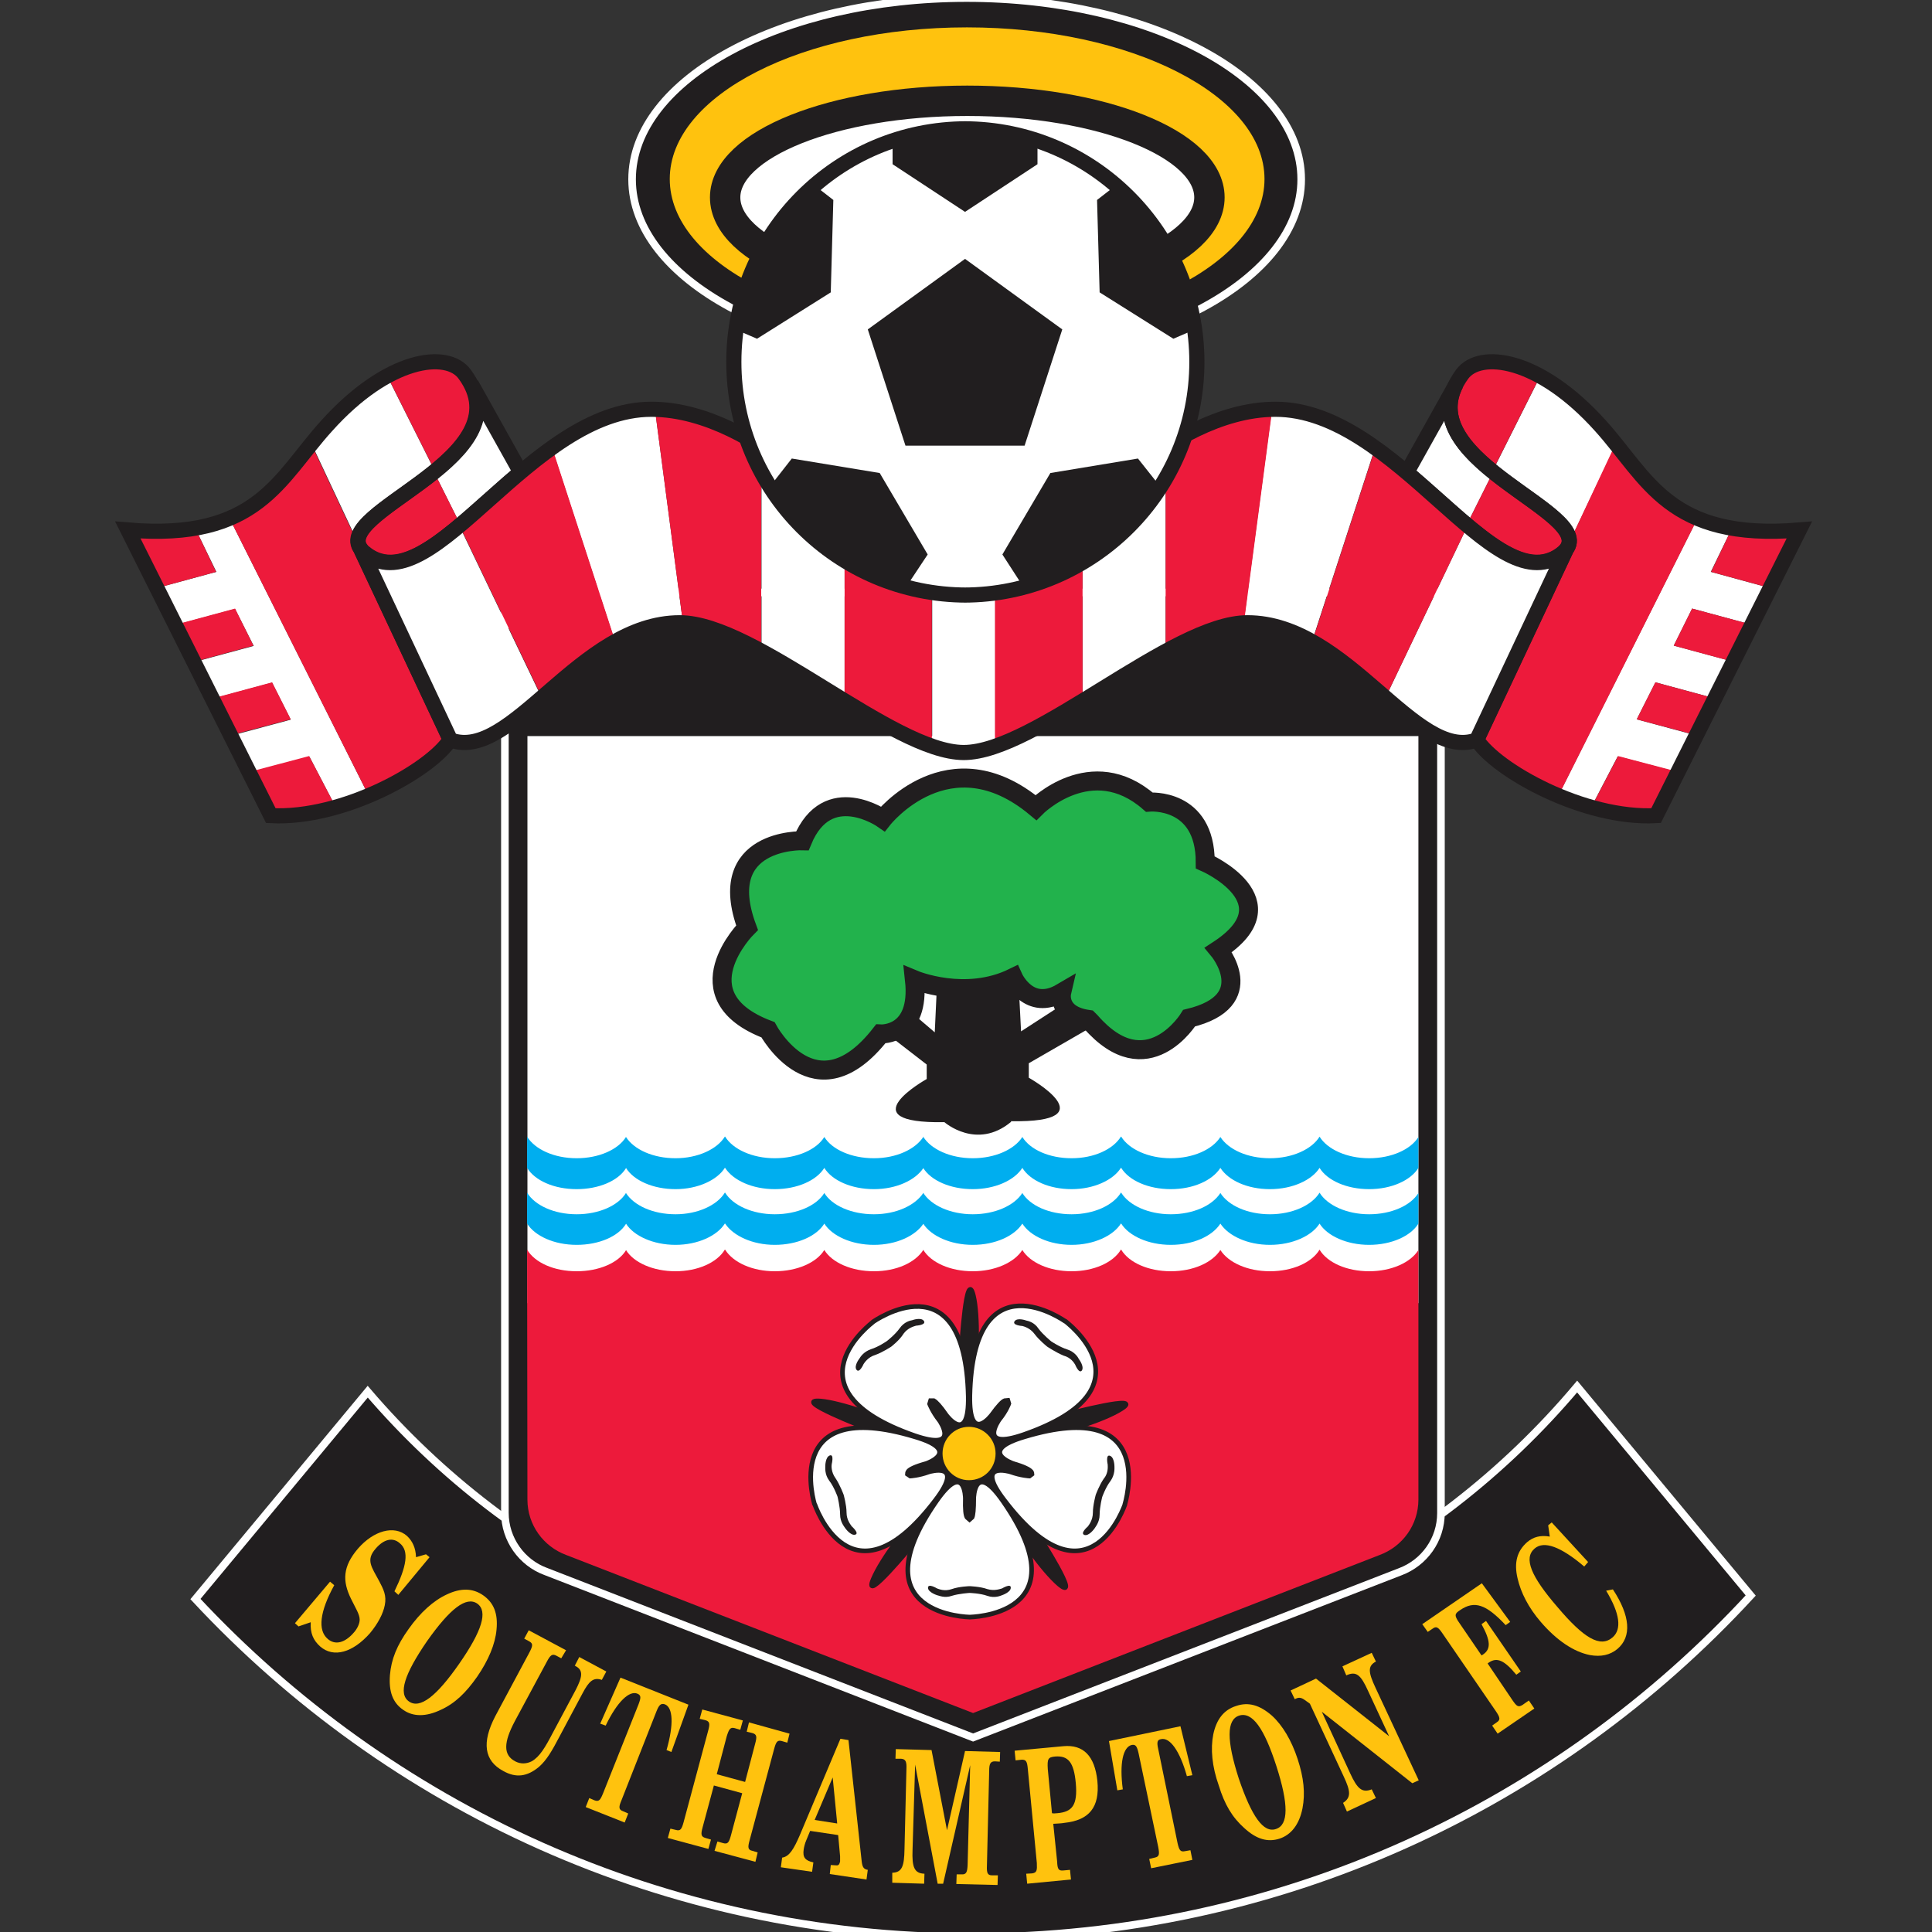 <?xml version="1.0" encoding="utf-8"?>
<!-- Generator: Adobe Illustrator 16.0.0, SVG Export Plug-In . SVG Version: 6.00 Build 0)  -->
<!DOCTYPE svg PUBLIC "-//W3C//DTD SVG 1.1//EN" "http://www.w3.org/Graphics/SVG/1.1/DTD/svg11.dtd">
<svg version="1.1" id="Layer_1" xmlns="http://www.w3.org/2000/svg" xmlns:xlink="http://www.w3.org/1999/xlink" x="0px" y="0px"
	 width="600px" height="600px" viewBox="0 0 600 600" style="enable-background:new 0 0 600 600;" xml:space="preserve">
<rect x="0" y="0" width="600" height="600" fill="#333333" stroke="none"/>
<g>
	<path style="fill:#211E1F;" d="M489.8,430.6c-45.2,53.7-112.8,87.8-188.5,87.8c-74.9,0-141.9-33.4-187.1-86.2l-53.5,64.4
		c60.1,64.5,145.8,105,241,105c95.7,0,181.9-40.9,242-106.1L489.8,430.6"/>
	<path style="fill:none;stroke:#FFFFFF;stroke-width:2.356;" d="M489.8,430.6c-45.2,53.7-112.8,87.8-188.5,87.8
		c-74.9,0-141.9-33.4-187.1-86.2l-53.5,64.4c60.1,64.5,145.8,105,241,105c95.7,0,181.9-40.9,242-106.1L489.8,430.6z"/>
	<path style="fill:#211E1F;" d="M447.5,184.1v285.8c0,8.3-5.2,15.4-12.6,18.2l-132.7,51.5L169.4,488c-7.3-2.7-12.6-9.9-12.6-18.2
		l0-285.8H447.5"/>
	<path style="fill:none;stroke:#FFFFFF;stroke-width:2.356;" d="M447.5,184.1v285.8c0,8.3-5.2,15.4-12.6,18.2l-132.7,51.5L169.4,488
		c-7.3-2.7-12.6-9.9-12.6-18.2l0-285.8H447.5z"/>
	<polyline style="fill:#FFFFFF;" points="163.8,404.7 163.8,228.6 440.5,228.6 440.5,404.7 163.8,404.7 	"/>
	<path style="fill:#ED1A3B;" d="M440.5,388.2c-2.4,3.9-8.4,6.6-15.3,6.6c-7,0-13-2.7-15.4-6.7c-2.4,4-8.4,6.7-15.4,6.7
		c-7,0-12.9-2.7-15.4-6.6c-2.5,3.9-8.4,6.6-15.4,6.6c-7,0-13-2.7-15.4-6.7h-0.1c-2.4,4-8.4,6.7-15.3,6.7c-7,0-12.9-2.7-15.3-6.6
		c-2.5,3.9-8.5,6.6-15.4,6.6c-7,0-13-2.7-15.4-6.7h0.1c-2.5,4-8.4,6.7-15.4,6.7c-7,0-13-2.7-15.4-6.6c-2.4,3.9-8.4,6.6-15.4,6.6
		c-6.9,0-12.9-2.7-15.4-6.7h-0.1c-2.4,4-8.4,6.7-15.3,6.7c-7,0-13-2.7-15.4-6.6v0.1c-2.4,3.9-8.4,6.5-15.3,6.5
		c-7.1,0-13-2.7-15.4-6.7v-0.3l0.1,77.9c0,7.9,5,14.6,12,17.2L302.2,532l126.3-49.1c7-2.6,12-9.3,12-17.2v-77.8L440.5,388.2"/>
	<path style="fill:#00AEEF;" d="M440.5,380c-2.4,3.9-8.4,6.6-15.3,6.6c-7,0-13-2.8-15.4-6.6c-2.4,3.8-8.4,6.6-15.4,6.6
		c-7,0-12.9-2.8-15.4-6.6c-2.5,3.9-8.4,6.6-15.4,6.6c-7,0-13-2.8-15.4-6.6h-0.1c-2.4,3.8-8.4,6.6-15.3,6.6c-7,0-12.9-2.8-15.3-6.6
		c-2.5,3.9-8.5,6.6-15.4,6.6c-7,0-13-2.8-15.4-6.6h0.1c-2.5,3.8-8.4,6.6-15.4,6.6c-7,0-13-2.8-15.4-6.6c-2.4,3.9-8.4,6.6-15.4,6.6
		c-6.9,0-12.9-2.8-15.4-6.6h-0.1c-2.4,3.8-8.4,6.6-15.3,6.6c-7,0-13-2.8-15.4-6.6v0.1c-2.4,3.9-8.4,6.5-15.3,6.5
		c-7.1,0-13-2.8-15.4-6.6v-9.6c2.4,3.9,8.3,6.7,15.4,6.7c6.9,0,12.9-2.7,15.3-6.6c2.5,3.9,8.4,6.6,15.4,6.6c6.9,0,12.9-2.8,15.3-6.7
		h0.1c2.4,3.9,8.4,6.7,15.4,6.7c7,0,13-2.7,15.4-6.6c2.4,3.9,8.4,6.6,15.4,6.6c7,0,12.9-2.8,15.4-6.7h-0.1c2.4,3.9,8.4,6.7,15.4,6.7
		c6.9,0,12.9-2.7,15.4-6.6c2.4,3.9,8.3,6.6,15.3,6.6c7,0,12.9-2.8,15.3-6.7h0.1c2.4,3.9,8.4,6.7,15.4,6.7c7,0,12.9-2.7,15.4-6.6
		c2.5,3.9,8.4,6.6,15.4,6.6c7,0,13-2.8,15.4-6.7c2.4,3.9,8.4,6.7,15.4,6.7c6.9,0,12.9-2.7,15.3-6.6V380"/>
	<path style="fill:#00AEEF;" d="M440.5,362.7c-2.4,3.9-8.4,6.6-15.3,6.6c-7,0-13-2.7-15.4-6.6c-2.4,3.8-8.4,6.6-15.4,6.6
		c-7,0-12.9-2.7-15.4-6.6c-2.5,3.9-8.4,6.6-15.4,6.6c-7,0-13-2.7-15.4-6.6h-0.1c-2.4,3.8-8.4,6.6-15.3,6.6c-7,0-12.9-2.7-15.3-6.6
		c-2.5,3.9-8.5,6.6-15.4,6.6c-7,0-13-2.7-15.4-6.6h0.1c-2.5,3.8-8.4,6.6-15.4,6.6c-7,0-13-2.7-15.4-6.6c-2.4,3.9-8.4,6.6-15.4,6.6
		c-6.9,0-12.9-2.7-15.4-6.6h-0.1c-2.4,3.8-8.4,6.6-15.3,6.6c-7,0-13-2.7-15.4-6.6v0.1c-2.4,3.9-8.4,6.5-15.3,6.5
		c-7.1,0-13-2.7-15.4-6.6V353c2.4,3.9,8.3,6.7,15.4,6.7c6.9,0,12.9-2.7,15.3-6.6c2.5,3.9,8.4,6.6,15.4,6.6c6.9,0,12.9-2.8,15.3-6.7
		h0.1c2.4,3.9,8.4,6.7,15.4,6.7c7,0,13-2.7,15.4-6.6c2.4,3.9,8.4,6.6,15.4,6.6c7,0,12.9-2.8,15.4-6.7h-0.1c2.4,3.9,8.4,6.7,15.4,6.7
		c6.9,0,12.9-2.7,15.4-6.6c2.4,3.9,8.3,6.6,15.3,6.6c7,0,12.9-2.8,15.3-6.7h0.1c2.4,3.9,8.4,6.7,15.4,6.7c7,0,12.9-2.7,15.4-6.6
		c2.5,3.9,8.4,6.6,15.4,6.6c7,0,13-2.8,15.4-6.7c2.4,3.9,8.4,6.7,15.4,6.7c6.9,0,12.9-2.7,15.3-6.6V362.7"/>
	<path style="fill:#211E1F;" d="M322.5,476.8c0,0,13.6,21.2,6.4,15.2c-5.2-4.5-12.3-14.8-17.5-23.3l-27.8,10.8
		c0,0-16,19.4-12.4,10.9c2.6-6.2,10.4-16.3,16.9-23.9l-19.1-23c0,0-23.5-9.1-14.2-8.4c6.1,0.5,18.8,5,27.9,8.7l15.9-25.3
		c0,0,1.5-25.2,3.7-16.1c1.5,6.2,1.1,19.6,0.3,29.6l29.1,7.1c0,0,24.4-6.4,16.4-1.5c-5.6,3.5-17.7,7.1-27.4,9.5L322.5,476.8"/>
	<path style="fill:none;stroke:#211E1F;stroke-width:1.441;" d="M322.5,476.8c0,0,13.6,21.2,6.4,15.2c-5.2-4.5-12.3-14.8-17.5-23.3
		l-27.8,10.8c0,0-16,19.4-12.4,10.9c2.6-6.2,10.4-16.3,16.9-23.9l-19.1-23c0,0-23.5-9.1-14.2-8.4c6.1,0.5,18.8,5,27.9,8.7l15.9-25.3
		c0,0,1.5-25.2,3.7-16.1c1.5,6.2,1.1,19.6,0.3,29.6l29.1,7.1c0,0,24.4-6.4,16.4-1.5c-5.6,3.5-17.7,7.1-27.4,9.5L322.5,476.8z"/>
	<path style="fill:#FFFFFF;" d="M300.3,471.2c0.2,0.4,0.5,0.7,0.8,0.7c0.3,0,0.6-0.3,0.8-0.7c0.3-0.7,0.6-2.4,0.5-5.9
		c0,0,0.2-11.9,9.1,0.9c24.9,35.8-10.5,36-10.5,36h0.3c0,0-35.4-0.2-10.5-36c8.9-12.8,9-0.9,9-0.9
		C299.7,468.8,299.9,470.5,300.3,471.2L300.3,471.2"/>
	<path style="fill:none;stroke:#211E1F;stroke-width:1.441;" d="M300.3,471.2l0.8,0.7l0.8-0.7c0.3-0.7,0.5-2.4,0.5-5.9
		c0,0,0.2-11.9,9.1,0.9c24.9,35.8-10.5,36-10.5,36h0.3c0,0-35.4-0.2-10.5-36c8.9-12.8,9-0.9,9-0.9
		C299.7,468.8,299.9,470.5,300.3,471.2L300.3,471.2L300.3,471.2z"/>
	<path style="fill:#FFFFFF;" d="M282.1,456.9c-0.3,0.3-0.5,0.6-0.3,0.9c0.1,0.3,0.4,0.6,0.9,0.6h0c0.8,0.1,2.5-0.1,5.8-1.3
		c0,0,11.4-3.5,2,8.8c-26.4,34.7-37.5,1.2-37.5,1.2v0.2c0,0-10.7-33.7,31.1-21.1c14.9,4.4,3.6,8.3,3.6,8.3
		C284.1,455.5,282.6,456.3,282.1,456.9"/>
	<path style="fill:none;stroke:#211E1F;stroke-width:1.441;" d="M282.1,456.9c-0.3,0.3-0.3,0.9-0.3,0.9l0.9,0.6h0
		c0,0,2.5-0.1,5.8-1.3c0,0,11.4-3.5,2,8.8c-26.4,34.7-37.5,1.2-37.5,1.2v0.2c0,0-10.7-33.7,31.1-21.1c14.9,4.4,3.6,8.3,3.6,8.3
		C284.1,455.5,282.6,456.3,282.1,456.9z"/>
	<path style="fill:#FFFFFF;" d="M290,435c-0.4-0.2-0.8-0.2-1,0c-0.3,0.2-0.4,0.5-0.3,1v0c0.2,0.9,0.9,2.4,3.1,5.2
		c0,0,6.8,9.7-7.9,4.6c-41.1-14.4-12.7-35.3-12.7-35.3l-0.2,0.1c0,0,28.7-20.6,29.7,23c0.3,15.5-6.8,5.9-6.8,5.9
		C291.9,436.6,290.7,435.4,290,435"/>
	<path style="fill:none;stroke:#211E1F;stroke-width:1.441;" d="M290,435h-1l-0.3,1v0c0,0,0.9,2.4,3.1,5.2c0,0,6.8,9.7-7.9,4.6
		c-41.1-14.4-12.7-35.3-12.7-35.3l-0.2,0.1c0,0,28.7-20.6,29.7,23c0.3,15.5-6.8,5.9-6.8,5.9C291.9,436.6,290.7,435.4,290,435z"/>
	<path style="fill:#FFFFFF;" d="M313.3,435.9c0.1-0.4,0-0.8-0.3-1c-0.3-0.1-0.7-0.1-1.1,0.1c-0.7,0.3-1.9,1.5-4,4.4
		c0,0-7.1,9.5-6.8-6c1-43.6,29.7-23,29.7-23l-0.2-0.2c0,0,28.5,20.9-12.7,35.3c-14.6,5.1-7.7-4.6-7.7-4.6
		C312.5,438.2,313.2,436.7,313.3,435.9"/>
	<path style="fill:none;stroke:#211E1F;stroke-width:1.441;" d="M313.3,435.9l-0.3-1L312,435c-0.7,0.3-1.9,1.5-4,4.4
		c0,0-7.1,9.5-6.8-6c1-43.6,29.7-23,29.7-23l-0.2-0.2c0,0,28.5,20.9-12.7,35.3c-14.6,5.1-7.7-4.6-7.7-4.6
		C312.5,438.2,313.3,435.9,313.3,435.9z"/>
	<path style="fill:#FFFFFF;" d="M319.7,458.4c0.4,0,0.8-0.3,0.8-0.6c0.2-0.3,0-0.6-0.4-0.9c-0.6-0.6-2.1-1.4-5.5-2.4
		c0,0-11.3-3.9,3.6-8.3c41.8-12.6,31.1,21.1,31.1,21.1l0.1-0.2c0,0-11.1,33.5-37.5-1.2c-9.5-12.3,1.9-8.8,1.9-8.8
		C317.2,458.3,318.9,458.4,319.7,458.4"/>
	<path style="fill:none;stroke:#211E1F;stroke-width:1.441;" d="M319.7,458.4l0.8-0.6c0,0,0-0.6-0.4-0.9c-0.6-0.6-2.1-1.4-5.5-2.4
		c0,0-11.3-3.9,3.6-8.3c41.8-12.6,31.1,21.1,31.1,21.1l0.1-0.2c0,0-11.1,33.5-37.5-1.2c-9.5-12.3,1.9-8.8,1.9-8.8
		C317.2,458.3,319.7,458.4,319.7,458.4z"/>
	<path style="fill:#211E1F;" d="M276.8,418.2c0,0-2.7,1.8-5,2.6c-2.3,0.7-3.3,2.4-3.6,2.8c0,0-1.3,3-2.2,1.8
		c-0.9-1.2,0.9-3.5,0.9-3.5c0.3-0.5,1.3-2.1,3.6-2.9c2.3-0.7,4.9-2.5,4.9-2.5c0,0,2.6-2,4-4c1.4-2,3.3-2.4,3.9-2.5
		c0,0,2.7-1,3.6,0.2c0.9,1.3-2.4,1.5-2.4,1.5c-0.6,0.2-2.5,0.6-3.9,2.5C279.4,416.2,276.8,418.2,276.8,418.2"/>
	<path style="fill:#211E1F;" d="M325.2,418.2c0,0-2.5-2-3.9-3.9c-1.4-1.9-3.4-2.4-3.8-2.5c0,0-3.3-0.2-2.4-1.5
		c0.9-1.2,3.6-0.2,3.6-0.2c0.5,0.1,2.5,0.5,3.8,2.5c1.4,1.9,4,4,4,4c0,0,2.7,1.8,5,2.5c2.2,0.7,3.3,2.4,3.5,2.9c0,0,1.8,2.3,1,3.6
		c-0.9,1.2-2.1-1.8-2.1-1.8c-0.3-0.5-1.3-2.2-3.6-2.8C327.9,420,325.2,418.2,325.2,418.2"/>
	<path style="fill:#211E1F;" d="M340.3,464.2c0,0,1.1-3,2.5-5c1.5-1.8,1.2-3.9,1.2-4.4c0,0-0.7-3.2,0.7-2.7c1.4,0.5,1.4,3.3,1.4,3.3
		c0,0.5,0.2,2.5-1.2,4.5c-1.5,1.9-2.6,5-2.6,5s-0.8,3.1-0.8,5.5c0,2.4-1.4,3.9-1.6,4.3c0,0-1.7,2.4-3.1,2c-1.5-0.5,1-2.6,1-2.6
		c0.3-0.4,1.6-2,1.6-4.3C339.4,467.4,340.3,464.2,340.3,464.2"/>
	<path style="fill:#211E1F;" d="M301.1,492.6c0,0,3.3,0.1,5.5,0.9c2.3,0.7,4.1-0.1,4.6-0.2c0,0,2.8-1.7,2.7-0.2
		c0,1.4-2.7,2.3-2.7,2.3c-0.5,0.2-2.3,1-4.6,0.2c-2.2-0.8-5.5-0.9-5.5-0.9s-3.3,0.2-5.5,0.9c-2.3,0.8-4-0.1-4.6-0.2
		c0,0-2.8-0.9-2.8-2.3c0-1.5,2.8,0.2,2.8,0.2c0.6,0.2,2.3,1,4.6,0.2C297.8,492.7,301.1,492.6,301.1,492.6"/>
	<path style="fill:#211E1F;" d="M262,464.2c0,0,0.9,3.2,0.9,5.5c0,2.4,1.3,3.8,1.6,4.3c0,0,2.5,2.2,1.1,2.6c-1.4,0.4-3.1-2-3.1-2
		c-0.3-0.5-1.6-1.9-1.6-4.3c0-2.3-0.8-5.5-0.8-5.5s-1.1-3.1-2.6-5c-1.4-1.9-1.2-3.9-1.2-4.5c0,0,0-2.8,1.4-3.3
		c1.4-0.5,0.6,2.7,0.6,2.7c-0.1,0.5-0.2,2.5,1.2,4.4C260.9,461.2,262,464.2,262,464.2"/>
	<path style="fill:#FFC40D;" d="M300.9,443.4c-4.4,0-7.9,3.6-7.9,8c0,4.5,3.6,8,7.9,8c4.5,0,8-3.5,8-8
		C308.9,447,305.3,443.4,300.9,443.4"/>
	<path style="fill:none;stroke:#FFC40D;stroke-width:0.571;" d="M300.9,443.4c-4.4,0-7.9,3.6-7.9,8c0,4.5,3.6,8,7.9,8
		c4.5,0,8-3.5,8-8C308.9,447,305.3,443.4,300.9,443.4z"/>
	<path style="fill:#211E1F;" d="M316,298.8l1.1,21.5l18.2-11.8l5.7,9.3l-21.5,12.4v4.5c0,0,25,14-5.5,13.5l0,0.2
		c-10.7,8.9-20.7,0.1-20.7,0.1c-30.4,0.5-5.5-13.4-5.5-13.4v-4.5l-19-14.7l4.5-9.8l17,14.5l1-21.5L316,298.8"/>
	<path style="fill:#22B24C;" d="M338.7,317.3c17.6,20.2,30.6-1.1,30.6-1.1c22.3-5.4,9.1-21.2,9.1-21.2c23.2-15.2-4.1-27.2-4.1-27.2
		c-0.2-20.2-17.4-18.7-17.4-18.7c-18-15.7-35.2,1.7-35.2,1.7c-27-22.5-47.5,3.5-47.5,3.5s-17.2-12-25,6.8c0,0-27.5-0.8-17.2,27
		c0,0-21.2,21.2,6.5,31.7c0,0,14.7,27.3,35,1.3c0,0,12.4,0.7,10.5-16.8c0,0,15.8,6.6,30.7-0.7c0,0,4.8,10.7,15,4.7
		c0,0-1.6,6.9,8.3,8.3L338.7,317.3"/>
	<path style="fill:none;stroke:#211E1F;stroke-width:5.901;" d="M338.7,317.3c17.6,20.2,30.6-1.1,30.6-1.1
		c22.3-5.4,9.1-21.2,9.1-21.2c23.2-15.2-4.1-27.2-4.1-27.2c0-20.2-17.4-18.7-17.4-18.7c-18-15.7-35.2,1.7-35.2,1.7
		c-27-22.5-47.5,3.5-47.5,3.5s-17.2-12-25,6.8c0,0-27.5-0.8-17.2,27c0,0-21.2,21.2,6.5,31.7c0,0,14.7,27.3,35,1.3
		c0,0,12.4,0.7,10.5-16.8c0,0,15.8,6.6,30.7-0.7c0,0,4.8,10.7,15,4.7c0,0-1.6,6.9,8.3,8.3L338.7,317.3z"/>
	<path style="fill:#FFC20E;" d="M102.5,491.2l1.3,1.1c-4.5,8.2-5.2,14-2,16.7c2.3,2,5.3,1.2,8-1.9c1.2-1.3,1.9-2.9,1.9-4.1
		c0-1.7-1.3-3.6-2.7-6.5c-2.7-5.5-2.6-10,2.2-15.6c4.8-5.5,11.2-7.4,15.2-3.9c1.7,1.6,2.7,3.7,2.8,6.6l3.1-0.9l1.1,0.9l-9.7,11.7
		l-1.2-1.1c3.8-7.8,4.6-12.5,1.7-14.9c-2.2-2-5-1.3-7.5,1.6c-3.2,3.6-1.3,5.7,1.1,10.2c1.3,2.5,2.3,4.4,1.7,7.4
		c-0.5,2.6-2.1,5.7-4.6,8.7c-5.3,6-11.3,7.8-15.5,4.1c-2.1-1.9-3.1-4.1-2.9-7.5l-3.8,1.3l-1.1-1L102.5,491.2"/>
	<path style="fill:#FFC20E;" d="M138.7,495.2c4.4-2.1,8.1-2,11.3,0.2c3.3,2.3,4.7,5.6,4.2,10.7c-0.4,4.5-2.5,9.5-6,14.6
		c-3.5,5-6.9,8.3-11.3,10.3c-4.6,2.2-8.6,2.2-11.7,0c-3.2-2.2-4.5-5.6-4.1-10.8c0.4-4.9,2.2-9.3,5.8-14.3
		C130.5,500.8,134.6,497.1,138.7,495.2 M127,528.4c3.4,2.4,8.5-1.5,15.6-11.7c7.1-10.2,9-16.3,5.6-18.7c-3.4-2.3-8.4,1.5-15.6,11.7
		C125.6,519.9,123.6,526,127,528.4z"/>
	<path style="fill:#FFC20E;" d="M174.3,515l-1.5-0.8c-1.3-0.7-1.9-0.2-3,1.9l-9.9,18.4c-3.5,6.6-3.7,10.5,0.1,12.5
		c1.7,0.9,3.5,0.8,5.1,0c2.5-1.4,4.2-4.3,6.6-8.9l7.1-13.3c2-3.9,2.5-6.1-0.1-7.4c0-0.1-0.2-0.1-0.2-0.1l1.4-2.7l8.4,4.5l-1.4,2.6
		c-2.6-0.9-4,0.4-6,4.2l-7.3,13.7c-2.1,4-3.8,7-6.2,9.1c-3.7,3.1-7.2,3.5-11.1,1.3c-6-3.2-6.7-8.9-2.5-17l10.6-19.8
		c1.1-2.1,1.2-2.8-0.1-3.5l-1.5-0.8l1.4-2.6l11.6,6.2L174.3,515"/>
	<path style="fill:#FFC20E;" d="M206.5,529.3c-1.2-0.4-1.8,0.1-2.6,2.1l-10.9,27.7c-0.9,2.1-0.9,2.9,0.5,3.4l1.6,0.7l-1.1,2.8
		l-12.1-4.8l1.1-2.8l1.6,0.7c1.4,0.5,1.8,0,2.7-2.2l11-27.6c0.8-2.1,0.8-2.8-0.3-3.3c-2.5-1.1-6.3,2.4-9.9,9.9l-1.7-0.6l6.3-14.3
		l21.1,8.4l-5.3,14.7l-1.5-0.6C209.3,535.5,209,530.3,206.5,529.3"/>
	<path style="fill:#FFC20E;" d="M224.6,572.4c1.4,0.4,1.8-0.2,2.4-2.4l3.5-13.1l-8.8-2.4l-3.5,13c-0.6,2.2-0.5,2.9,0.9,3.3l1.7,0.5
		l-0.8,2.9l-12.6-3.4l0.8-2.9l1.7,0.4c1.4,0.4,1.8-0.2,2.4-2.4l7.6-28.3c0.6-2.2,0.6-3-0.9-3.4l-1.7-0.4l0.8-2.9l12.6,3.4l-0.8,2.9
		l-1.7-0.5c-1.4-0.4-1.8,0.3-2.5,2.5l-3.1,11.8l8.8,2.4l3.1-11.8c0.6-2.2,0.6-3-0.9-3.4l-1.7-0.4l0.7-2.9l12.6,3.5l-0.7,2.8
		l-1.7-0.5c-1.4-0.4-1.8,0.3-2.4,2.5l-7.6,28.3c-0.6,2.2-0.6,3,0.9,3.3l1.6,0.5l-0.7,2.9l-12.7-3.4l0.9-2.9L224.6,572.4"/>
	<path style="fill:#FFC20E;" d="M258,579.2l1.7,0.1c0.7,0.1,1-0.3,1.2-1.2c0-0.4,0-0.9,0-1.6l-0.6-6.6l-8.7-1.3l-1.2,2.9
		c-0.4,0.9-0.7,2.1-0.8,2.8c-0.4,2.6,0.5,3.5,3,4.1l-0.4,2.9l-9.7-1.4l0.4-3c2.2-0.3,3.6-2.6,5.5-7l12.6-29.9l2.5,0.4l4.1,37.6
		c0.2,1.8,0.6,2.5,1.9,2.7l-0.4,3l-11.4-1.7L258,579.2 M253,565.2l7,1.1l-1.4-14.3L253,565.2z"/>
	<path style="fill:#FFC20E;" d="M283.4,574.5c-0.2,5.3,0.5,7.3,3.7,7.4l-0.1,3.1l-9.9-0.3v-3.1c3.1-0.1,3.7-2.1,3.8-7.3l0.6-24.9
		c0.1-2.2-0.2-3.1-1.6-3.2l-1.8,0l0.1-3l11.1,0.3l4.8,24.9l5.6-24.6l10.9,0.3l-0.1,3L309,547c-1.4,0-1.8,0.7-1.8,3l-0.7,29.4
		c-0.1,2.3,0.2,3,1.6,3l1.8,0l-0.1,3l-12.8-0.3l0.1-3h1.5c1.5,0.1,1.8-0.7,1.9-2.9l0.8-31l-8.4,36.8l-1.7,0l-7-37L283.4,574.5"/>
	<path style="fill:#FFC20E;" d="M330.1,580.9l2.2-0.2l0.3,3L319,585l-0.3-3.1l1.8-0.1c1.5-0.2,1.6-0.9,1.5-3.2l-2.8-29.2
		c-0.2-2.3-0.5-3-2-2.9l-1.8,0.2l-0.3-3l15.1-1.4c6.3-0.6,9.8,3.1,10.6,10.8c0.8,8.2-2.6,12.2-10.2,13c-1,0.2-2.2,0.2-3.5,0.3
		l1.2,11.7C328.4,580.4,328.7,581,330.1,580.9 M326.7,563.1c0.4,0.1,0.9,0.1,1.7,0c4.6-0.4,6.3-2.5,5.7-9.3
		c-0.6-6.6-2.4-8.6-6.4-8.3c-2.2,0.2-2.5,0.7-2.3,3.9L326.7,563.1z"/>
	<path style="fill:#FFC20E;" d="M360.6,540.1c-1.2,0.2-1.4,0.9-0.9,3.1l6,29.2c0.5,2.2,0.9,2.8,2.3,2.5l1.7-0.3l0.6,3l-12.8,2.6
		l-0.6-2.9l1.7-0.4c1.5-0.3,1.5-1.1,1.1-3.3l-6.1-29.1c-0.5-2.2-0.9-2.8-2.1-2.6c-2.7,0.6-3.9,5.6-2.8,13.8l-1.7,0.3l-2.6-15.3
		l22.2-4.6l3.7,15.2l-1.7,0.3C366.4,543.7,363.3,539.5,360.6,540.1"/>
	<path style="fill:#FFC20E;" d="M376.8,538.6c1-4.7,3.3-7.6,7.1-8.8c3.8-1.3,7.3-0.3,11.1,3c3.3,3,6.1,7.7,8,13.5
		c1.9,5.8,2.4,10.6,1.5,15.3c-1,5-3.5,8.2-7.1,9.4c-3.7,1.2-7.2,0.2-11-3.3c-3.7-3.3-6.1-7.3-7.9-13.2
		C376.4,548.6,375.9,543.1,376.8,538.6 M396.3,568c3.9-1.3,3.9-7.7,0.1-19.5c-3.8-11.8-7.5-17-11.6-15.7c-3.9,1.3-3.9,7.7-0.1,19.5
		C388.7,564.1,392.4,569.4,396.3,568z"/>
	<path style="fill:#FFC20E;" d="M417.1,559.9c2.6-1.7,2.3-3.7,0.2-8.2l-10.5-22.6l-1.1-0.8c-1.1-0.8-1.9-1.4-3.2-0.8l-0.4,0.2
		l-1.3-2.7l7.9-3.7l22.7,17.9l-6.5-14c-2.3-5.1-3.7-6.3-6.8-4.9l-1.2-2.8l9.1-4.2l1.3,2.7c-2.6,1.4-2.4,3.3-0.1,8.2l13.4,28.7
		l-2,0.9l-28.1-22.2l8.8,19.1c2.2,4.8,3.7,6.2,6.7,5l1.3,2.7l-9,4.2L417.1,559.9"/>
	<path style="fill:#FFC20E;" d="M469,503.7l-1.4,1c-6.1-6.5-9.7-7.7-14.1-4.7c-1.7,1.1-2,1.6-0.3,4l6.9,10.1
		c0.2-0.1,0.3-0.2,0.5-0.3c2.5-1.7,2.3-4.3-0.5-9.4l1.4-1l10.8,15.7l-1.4,1c-3.7-4.5-6-5.5-8.5-3.8c-0.1,0.1-0.3,0.2-0.4,0.3
		l7.7,11.4c1.3,1.9,1.8,2.3,3.1,1.5l2-1.4l1.7,2.5l-11.4,7.8l-1.7-2.5l1.4-1c1.3-0.8,1-1.6-0.2-3.4l-16.6-24.2
		c-1.3-1.9-1.9-2.4-3.1-1.5l-1.5,1l-1.7-2.4l18.5-12.7L469,503.7"/>
	<path style="fill:#FFC20E;" d="M502.3,512.1c-2.3,1.9-5.1,2.5-8.5,1.9c-5.1-1-10.4-4.6-15.3-10.3c-3.8-4.4-6.2-9.1-7.2-13.5
		c-1.2-5-0.1-8.6,3-11.3c1.9-1.6,4.1-2.2,7-1.7l-0.5-3.5l1.1-0.9l11.3,12.3l-1.2,1.4c-7.3-6.2-12.5-8.1-15.4-5.6
		c-3.5,3-1.2,8.6,7.1,18.2c8.2,9.7,13.3,12.7,17.1,9.4c2.9-2.5,2.3-7.4-2-14.5l2.1-0.4C506.3,501.8,506.8,508.3,502.3,512.1"/>
	<path style="fill:#FFFFFF;" d="M60.6,164l6.6,13.6l-18.4,5l5.7,11.5l18.5-5l5.8,11.5l-18.5,5l5.7,11.4l18.5-5l5.8,11.5l-18.6,5
		l5.8,11.4l18.6-4.9l8.3,15.9c3.5-1,6.9-2.2,10.2-3.6L71.3,161C68.2,162.3,64.7,163.3,60.6,164"/>
	<path style="fill:#FFFFFF;" d="M111.3,168.8c-1.3-6.1,12.6-13.4,23.8-22.4l-14.8-29.5c-5.8,3.2-12.3,8.2-18.8,15.5
		c-1.7,1.8-3.3,3.7-4.7,5.5L111.3,168.8"/>
	<path style="fill:#ED1A3B;" d="M144.4,116.2c-3.6-4.9-12.8-5.5-24.1,0.6l14.8,29.5C145.3,138,153.2,128.2,144.4,116.2"/>
	<path style="fill:#ED1A3B;" d="M71.3,161l43.2,86.1c12.1-5,22.1-12.1,25.4-17.3l-18.6-39.5l-9.2-19.6c-0.5-0.6-0.7-1.2-0.9-1.8
		l-14.5-30.9C89.5,146.9,83.2,155.9,71.3,161"/>
	<path style="fill:#ED1A3B;" d="M60.6,164c-5.8,1-12.6,1.3-20.9,0.6l9,18l18.4-5L60.6,164"/>
	<polyline style="fill:#ED1A3B;" points="73,189 54.5,194 60.3,205.5 78.7,200.5 73,189 	"/>
	<polyline style="fill:#ED1A3B;" points="84.5,211.9 66,216.9 71.7,228.3 90.3,223.4 84.5,211.9 	"/>
	<path style="fill:#ED1A3B;" d="M77.5,239.7l6.7,13.6c6.5,0.4,13.4-0.7,20.1-2.6L96,234.8L77.5,239.7"/>
	<path style="fill:#FFFFFF;" d="M134.8,146.6L143,163c5.8-4.9,12-10.7,18.7-16.3l-15.4-27.4C151.8,129.9,144.3,138.9,134.8,146.6"/>
	<path style="fill:#ED1A3B;" d="M112.1,170.6c0.4,0.6,1,1.2,1.9,1.7c8.3,5.8,18-0.1,29-9.3l-8.2-16.4
		C122.6,156.5,107.1,164.2,112.1,170.6"/>
	<path style="fill:none;stroke:#211E1F;stroke-width:4.704;" d="M112.1,170.6c-9.3-11.9,51.5-28.2,32.2-54.4
		c-5.4-7.4-23.8-5.2-42.9,16.1c-14.8,16.3-21.3,35.7-61.7,32.3l44.4,88.7c22.4,1.2,49.8-14.2,55.7-23.6L112.1,170.6z"/>
	<path style="fill:none;stroke:#211E1F;stroke-width:4.704;" d="M161.7,146.7c-19,16-35,34.5-47.6,25.6c-0.8-0.6-1.5-1.1-1.9-1.7
		c-8.9-11.5,46.8-26.9,34.2-51.3L161.7,146.7z"/>
	<path style="fill:#FFFFFF;" d="M537.9,164l-6.6,13.6l18.3,5L544,194l-18.5-5l-5.7,11.5l18.5,5l-5.7,11.4l-18.5-5l-5.8,11.5l18.5,5
		l-5.8,11.4l-18.6-4.9l-8.3,15.9c-3.5-1-6.9-2.2-10.2-3.6l43.2-86.1C530.3,162.3,533.8,163.3,537.9,164"/>
	<path style="fill:#FFFFFF;" d="M487.2,168.8c1.3-6.1-12.6-13.4-23.7-22.4l14.8-29.5c5.8,3.2,12.3,8.2,18.9,15.5
		c1.6,1.8,3.2,3.7,4.7,5.5L487.2,168.8"/>
	<path style="fill:#ED1A3B;" d="M454.1,116.2c3.6-4.9,12.8-5.5,24.2,0.6l-14.8,29.5C453.2,138,445.3,128.2,454.1,116.2"/>
	<path style="fill:#ED1A3B;" d="M527.2,161L484,247.1c-12.1-5-22.1-12.1-25.4-17.3l27.8-59.2c0.5-0.6,0.7-1.2,0.8-1.8l14.5-30.9
		C509.1,146.9,515.3,155.9,527.2,161"/>
	<path style="fill:#ED1A3B;" d="M537.9,164c5.8,1,12.6,1.3,20.9,0.6l-9.1,18l-18.3-5L537.9,164"/>
	<polyline style="fill:#ED1A3B;" points="525.5,189 544,194 538.2,205.5 519.8,200.5 525.5,189 	"/>
	<polyline style="fill:#ED1A3B;" points="514.1,211.9 532.5,216.9 526.8,228.3 508.3,223.4 514.1,211.9 	"/>
	<path style="fill:#ED1A3B;" d="M521.1,239.7l-6.8,13.6c-6.5,0.4-13.4-0.7-20.1-2.6l8.3-15.9L521.1,239.7"/>
	<path style="fill:#FFFFFF;" d="M463.7,146.6l-8.2,16.4c-5.8-4.9-12.1-10.7-18.6-16.3l15.3-27.4
		C446.7,129.9,454.2,138.9,463.7,146.6"/>
	<path style="fill:#ED1A3B;" d="M486.4,170.6c-0.5,0.6-1.1,1.2-1.9,1.7c-8.3,5.8-17.9-0.1-29-9.3l8.2-16.4
		C475.9,156.5,491.4,164.2,486.4,170.6"/>
	<path style="fill:none;stroke:#211E1F;stroke-width:4.704;" d="M486.4,170.6c9.2-11.9-51.5-28.2-32.3-54.4
		c5.5-7.4,23.9-5.2,43,16.1c14.7,16.3,21.2,35.7,61.7,32.3l-44.5,88.7c-22.4,1.2-49.8-14.2-55.7-23.6L486.4,170.6z"/>
	<path style="fill:none;stroke:#211E1F;stroke-width:4.704;" d="M436.9,146.7c19,16,34.9,34.5,47.6,25.6c0.8-0.6,1.4-1.1,1.9-1.7
		c8.9-11.5-46.8-26.9-34.2-51.3L436.9,146.7z"/>
	<path style="fill:#FFFFFF;" d="M354.8,143.7c-4,3.2-10.9,7.8-18.6,12.5v61.4c8.7-5.3,17.5-10.9,25.8-15.4v-63.6
		C359.2,140.5,356.6,142.3,354.8,143.7"/>
	<path style="fill:#FFFFFF;" d="M396.1,127.1c-0.4,0-0.7,0.1-1.1,0.1l-8.8,66.3c0.3,0,0.7-0.1,1.1-0.1c7.2,0,13.8,2.4,20.1,6
		l19.6-60.2C417.5,132.2,407.2,127.1,396.1,127.1"/>
	<path style="fill:#FFFFFF;" d="M484.5,172.3c-8.2,5.8-17.8,0-28.7-9.1l-25.5,53.4c10.4,9,19.6,16.4,28.3,13.1l27.8-59.1
		C485.9,171.2,485.3,171.8,484.5,172.3"/>
	<path style="fill:#FFFFFF;" d="M114,172.3c-0.8-0.6-1.5-1.1-1.9-1.7l27.8,59.1c8.7,3.3,18-4.1,28.3-13.1l-25.6-53.4
		C131.8,172.3,122.2,178.1,114,172.3"/>
	<path style="fill:#FFFFFF;" d="M299.3,172.2c-2.6,0-6-0.9-9.8-2.3v61.7c3.6,1.2,6.9,2,9.8,2c2.9,0,6.3-0.7,9.8-2v-61.7
		C305.2,171.3,301.8,172.2,299.3,172.2"/>
	<path style="fill:#FFFFFF;" d="M202.3,127.1c-11,0-21.3,5.1-30.9,12l19.6,60.2c6.2-3.5,12.9-6,20.1-6c0.3,0,0.7,0.1,1,0.1
		l-8.7-66.3C203.1,127.2,202.7,127.1,202.3,127.1"/>
	<path style="fill:#FFFFFF;" d="M243.7,143.7c-1.8-1.5-4.3-3.2-7.2-5.1v63.6c8.3,4.5,17.2,10.1,25.8,15.4v-61.4
		C254.6,151.6,247.7,146.9,243.7,143.7"/>
	<path style="fill:#ED1A3B;" d="M262.3,156.3v61.4c9.7,5.9,19.1,11.3,27.1,14.1v-61.7C281.4,167.1,271.3,161.7,262.3,156.3"/>
	<path style="fill:#ED1A3B;" d="M203.4,127.2l8.7,66.3c6.9,0.3,15.2,3.8,24.3,8.7v-63.6C228.2,133.3,216.2,127.5,203.4,127.2"/>
	<path style="fill:#ED1A3B;" d="M142.7,163.2l25.6,53.4c7-6,14.4-12.6,22.8-17.3l-19.6-60.2C161,146.5,151.4,155.9,142.7,163.2"/>
	<path style="fill:#ED1A3B;" d="M309,169.9v61.7c8.1-2.7,17.5-8.2,27.2-14.1v-61.4C327.3,161.7,317.1,167.1,309,169.9"/>
	<path style="fill:#ED1A3B;" d="M362,138.6v63.6c9.1-4.9,17.4-8.4,24.3-8.7l8.8-66.3C382.3,127.5,370.3,133.3,362,138.6"/>
	<path style="fill:#ED1A3B;" d="M427.1,139.1l-19.6,60.2c8.3,4.6,15.8,11.2,22.8,17.3l25.5-53.4
		C447.1,155.9,437.5,146.5,427.1,139.1"/>
	<path style="fill:none;stroke:#211E1F;stroke-width:4.704;" d="M299.3,233.7c22.2,0,64.8-40.3,88.1-40.3c31,0,52.2,43.5,71.2,36.4
		l27.8-59.1c-0.5,0.6-1.1,1.2-1.9,1.7c-20.9,14.7-50.6-45.3-88.4-45.3c-17.6,0-34,11-41.4,16.7c-11,8.7-43,28.4-55.5,28.4
		c-12.4,0-44.6-19.7-55.5-28.4c-7.3-5.7-23.8-16.7-41.4-16.7c-37.7,0-67.5,60-88.3,45.3c-0.8-0.6-1.5-1.1-1.9-1.7l27.8,59.1
		c19,7.1,40.2-36.4,71.2-36.4C234.5,193.4,277.1,233.7,299.3,233.7z"/>
	<path style="fill:#211E1F;" d="M300.2,111.9c57.4,0,103.9-25.2,103.9-56.2c0-31.1-46.5-56.3-103.9-56.3
		c-57.3,0-103.9,25.2-103.9,56.3C196.3,86.7,242.9,111.9,300.2,111.9"/>
	<path style="fill:none;stroke:#FFFFFF;stroke-width:2.356;" d="M300.2,111.9c57.4,0,103.9-25.2,103.9-56.2
		c0-31.1-46.5-56.3-103.9-56.3c-57.3,0-103.9,25.2-103.9,56.3C196.3,86.7,242.9,111.9,300.2,111.9z"/>
	<path style="fill:#FFC20E;" d="M300.3,102.7c51,0,92.4-21.1,92.4-47.1c0-26-41.4-47.1-92.4-47.1c-51.1,0-92.3,21.1-92.3,47.1
		C208,81.6,249.3,102.7,300.3,102.7"/>
	<path style="fill:none;stroke:#211E1F;stroke-width:2.000000e-003;" d="M300.3,102.7c51,0,92.4-21.1,92.4-47.1
		c0-26-41.4-47.1-92.4-47.1c-51.1,0-92.3,21.1-92.3,47.1C208,81.6,249.3,102.7,300.3,102.7z"/>
	<path style="fill:#FFFFFF;" d="M300.4,91.4c41.5,0,75.2-13.5,75.2-30.1c0-16.6-33.7-30-75.2-30c-41.5,0-75.2,13.5-75.2,30
		C225.2,78,258.9,91.4,300.4,91.4"/>
	<path style="fill:none;stroke:#211E1F;stroke-width:9.436;" d="M300.4,91.4c41.5,0,75.2-13.5,75.2-30.1c0-16.6-33.7-30-75.2-30
		c-41.5,0-75.2,13.5-75.2,30C225.2,78,258.9,91.4,300.4,91.4z"/>
	<path style="fill:#FFFFFF;" d="M300.2,40c-40,0-72.3,32.4-72.3,72.4c0,40,32.3,72.4,72.3,72.4h-0.9c39.9,0,72.4-32.4,72.4-72.4
		c0-39.9-32.4-72.4-72.4-72.4H300.2"/>
	<path style="fill:none;stroke:#211E1F;stroke-width:4.704;" d="M300.2,40c-40,0-72.3,32.4-72.3,72.4c0,40,32.3,72.4,72.3,72.4h-0.9
		c39.9,0,72.4-32.4,72.4-72.4c0-39.9-32.4-72.4-72.4-72.4H300.2z"/>
	<path style="fill:#211E1F;" d="M288.1,172.2l-14.9-25.3l-27.3-4.5l-6.8,8.7c0.3,0.4,0.5,0.9,0.8,1.3l1.2,1.7
		c9.1,12.9,22.3,22.7,37.7,27.4l2.8,0.5L288.1,172.2"/>
	<polyline style="fill:#211E1F;" points="269.5,102.3 281.2,138.4 318.2,138.4 329.9,102.3 299.7,80.4 269.5,102.3 	"/>
	<path style="fill:#211E1F;" d="M299.7,65.8L299.7,65.8L322.2,51v-7.3c-7.1-2.4-14.6-3.7-22.5-3.8c-7.8,0.1-15.4,1.4-22.5,3.8V51
		L299.7,65.8"/>
	<path style="fill:#211E1F;" d="M258,90.8l0.8-28.7l-5.8-4.5c-3.1,2.6-5.9,5.5-8.5,8.6l-0.3,0.3c-8.2,10.1-13.7,22.4-15.6,35.9
		l6.5,2.8L258,90.8"/>
	<path style="fill:#211E1F;" d="M326.2,146.9l-14.9,25.3l6.4,9.9l2.7-0.5c15.7-4.8,29.1-14.9,38.3-28.1l0.6-0.9
		c0.4-0.5,0.6-1.1,1-1.5l-6.9-8.7L326.2,146.9"/>
	<path style="fill:#211E1F;" d="M341.5,90.8l22.9,14.4l6.5-2.8c-1.9-13.6-7.4-26-15.7-36.1l-0.1,0c-2.6-3.2-5.5-6-8.6-8.7l-5.8,4.5
		L341.5,90.8"/>
</g>
</svg>
